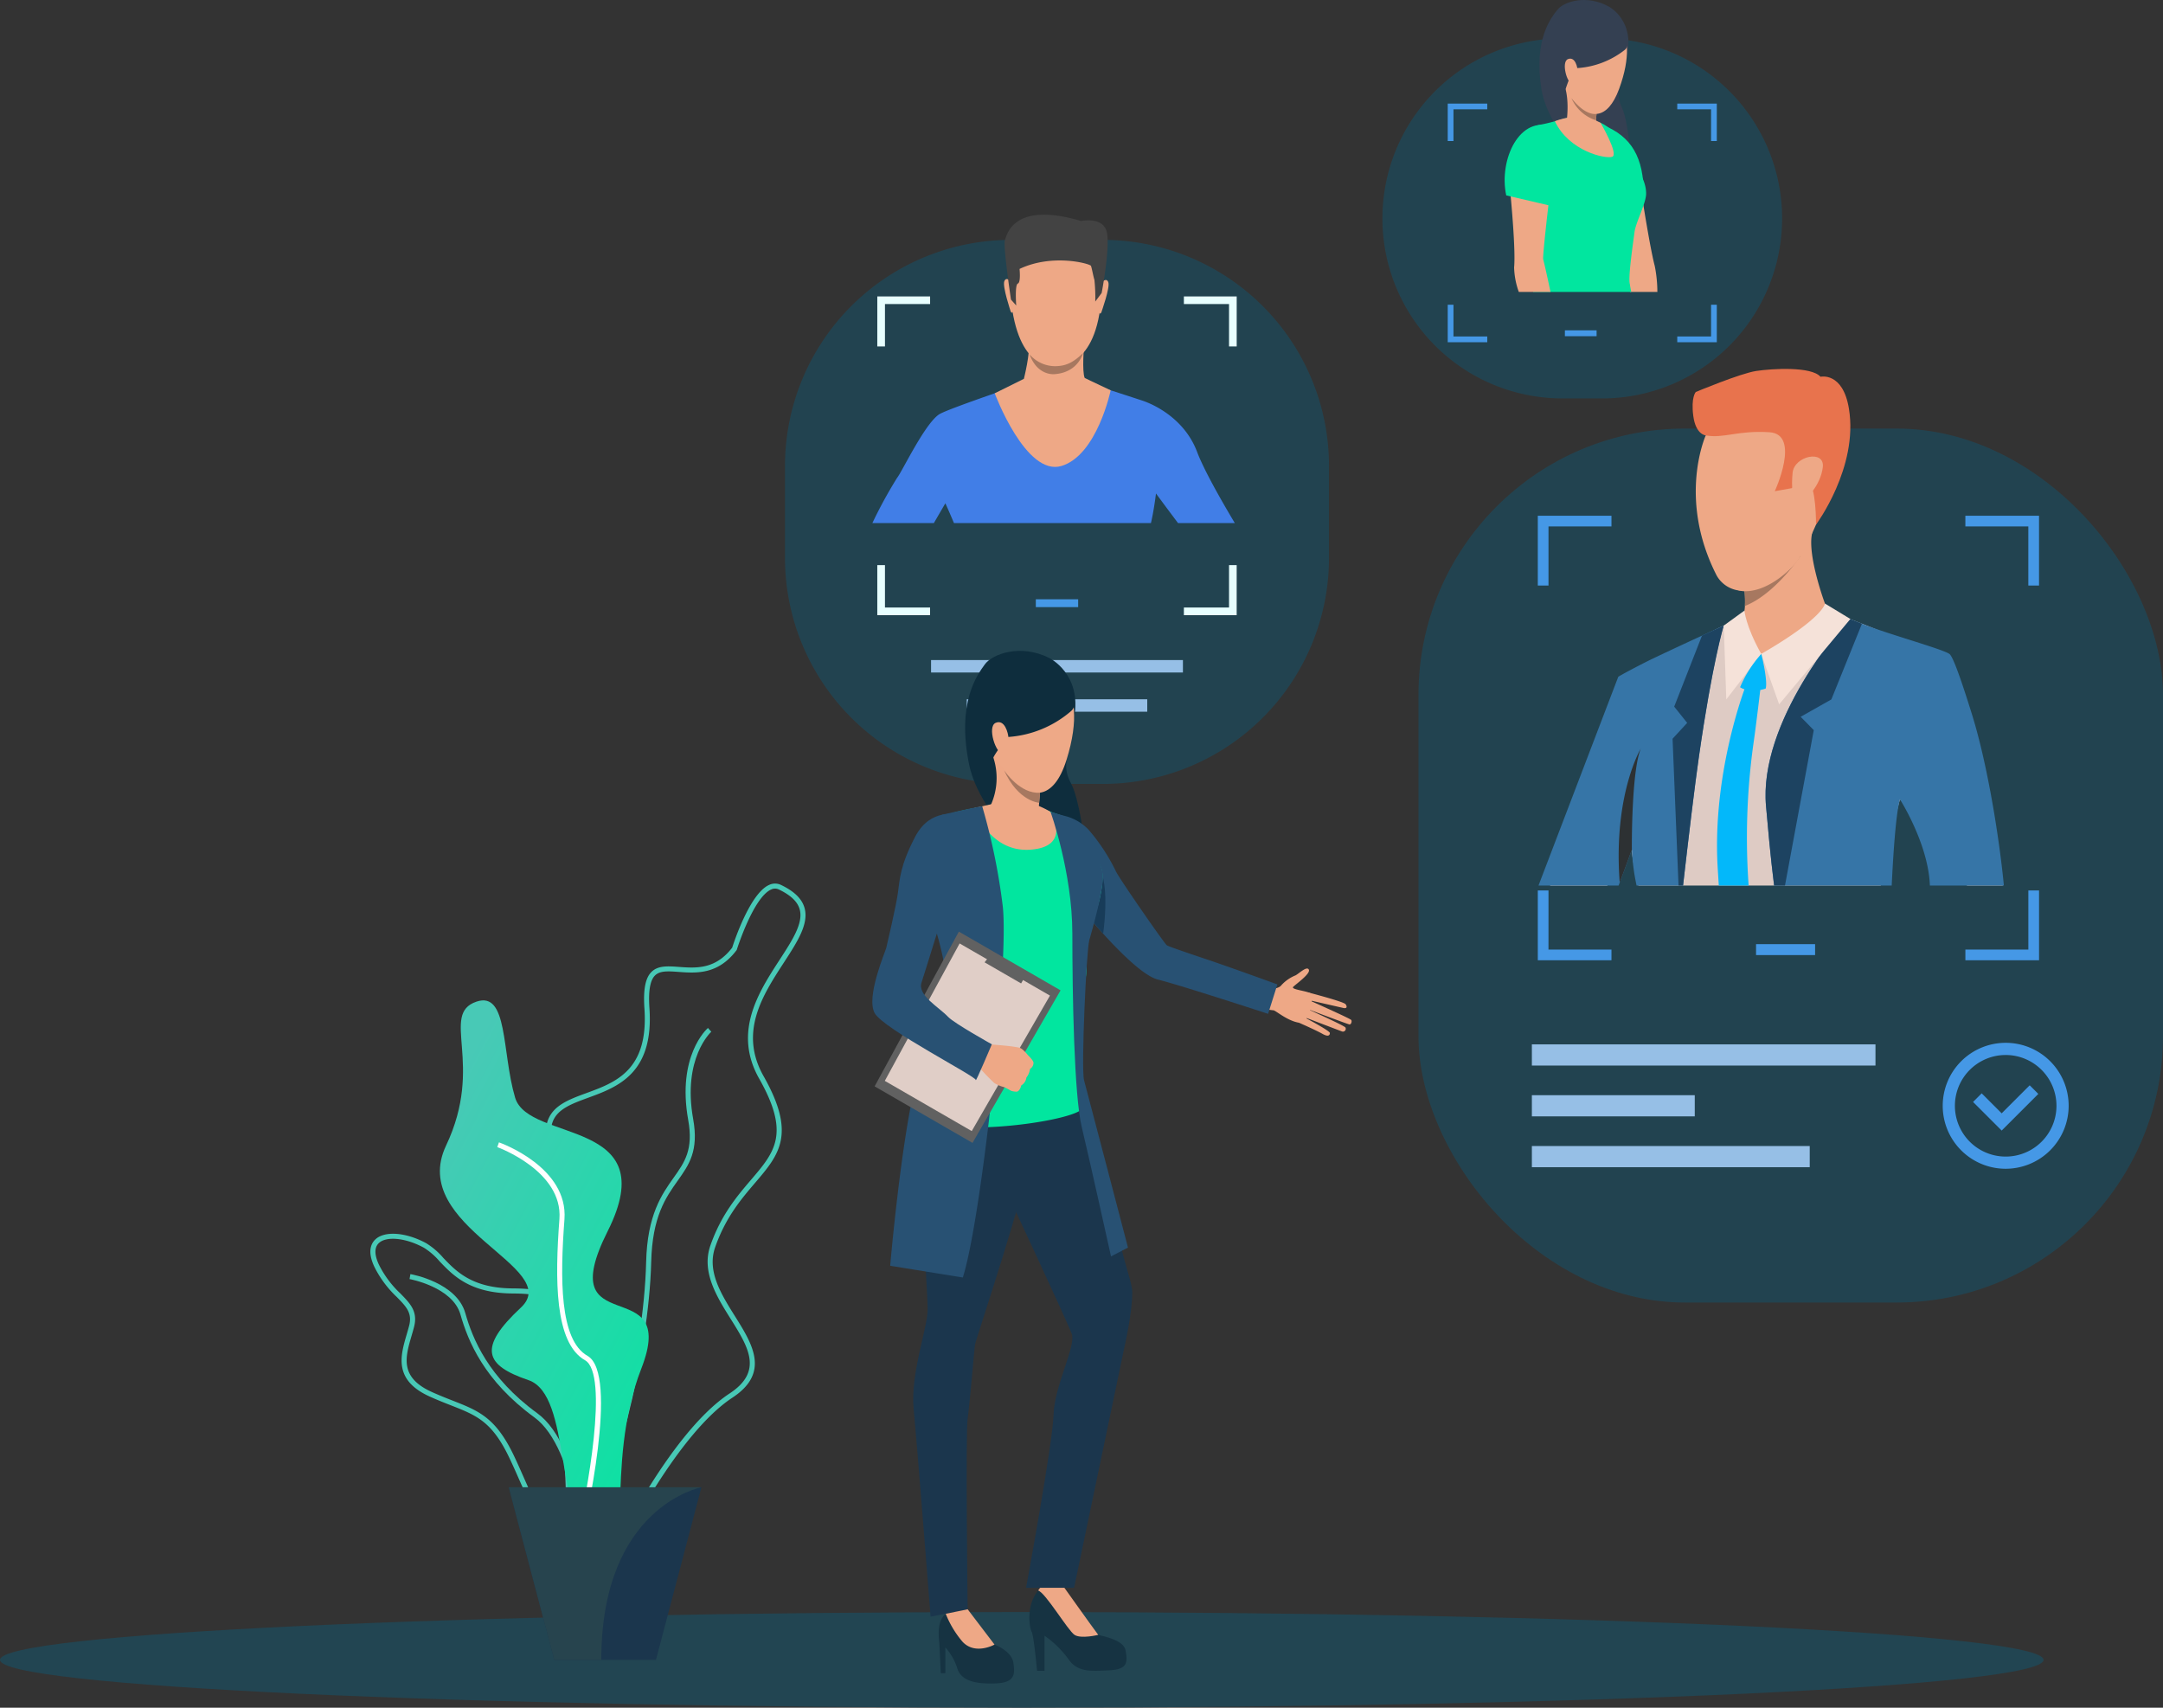 <svg xmlns="http://www.w3.org/2000/svg" xmlns:xlink="http://www.w3.org/1999/xlink" width="561.242" height="443.08" viewBox="0 0 561.242 443.08"><rect x="0" y="0" width="561.242" height="443.08" fill="#333333" stroke="none"/><defs><style>.a,.d{fill:#224552;}.a,.e{opacity:0.95;}.b{fill:#96bfe6;}.c{fill:#4598e6;}.e{fill:url(#a);}.f{fill:#417ee7;}.g{fill:#eea886;}.h{fill:#434343;}.i{fill:#a77860;}.j{fill:#0e2d3d;}.k{fill:#163342;}.l{fill:#1b364d;}.m{fill:#285173;}.n{fill:#01e69f;}.o{fill:#183c59;}.p{fill:#616161;}.q{fill:#e0cec7;}.r{fill:#eea987;}.s{fill:url(#b);}.t{fill:url(#c);}.u{fill:url(#d);}.v{fill:url(#e);}.w{fill:url(#f);}.x{fill:#fff;}.y{fill:#27444e;}.z{fill:#344052;}.aa{fill:#393d63;}.ab{fill:#e8ffff;}.ac{fill:#decbc4;}.ad{fill:#e8734d;}.ae{fill:#3675a7;}.af{fill:#1d4361;}.ag{fill:#f5e2d9;}.ah{fill:#03b8fa;}.ai{fill:#2d3133;}</style><linearGradient id="a" x1="0.5" y1="2.165" x2="0.5" y2="0.322" gradientUnits="objectBoundingBox"><stop offset="0" stop-color="#d1d7e0"/><stop offset="1" stop-color="#ebebff"/></linearGradient><linearGradient id="b" x1="-34.651" y1="0.5" x2="-33.651" y2="0.5" gradientUnits="objectBoundingBox"><stop offset="0" stop-color="#3076a1"/><stop offset="1" stop-color="#48c9b6"/></linearGradient><linearGradient id="c" x1="-17.756" x2="-16.756" xlink:href="#b"/><linearGradient id="d" x1="-23.761" x2="-22.761" xlink:href="#b"/><linearGradient id="e" x1="-17.099" x2="-16.099" xlink:href="#b"/><linearGradient id="f" x1="0.983" y1="0.961" x2="0.233" y2="0.108" gradientUnits="objectBoundingBox"><stop offset="0" stop-color="#01e69f"/><stop offset="1" stop-color="#48c9b6"/></linearGradient></defs><g transform="translate(-0.092 51.499)"><path class="a" d="M58.669,0H82.483a58.67,58.67,0,0,1,58.67,58.67V82.483a58.669,58.669,0,0,1-58.669,58.669H58.669A58.669,58.669,0,0,1,0,82.484V58.669A58.669,58.669,0,0,1,58.669,0Z" transform="translate(203.778 10.744)"/><rect class="b" width="65.351" height="3.229" transform="translate(241.679 119.76)"/><rect class="b" width="46.839" height="3.229" transform="translate(250.935 129.933)"/><rect class="a" width="193.183" height="226.753" rx="69.115" transform="translate(368.151 59.699)"/><g transform="translate(455.742 193.469)"><rect class="c" width="15.322" height="2.838" transform="translate(0 0)"/></g><g transform="translate(397.572 219.472)"><rect class="b" width="89.156" height="5.494" transform="translate(0 0)"/><rect class="b" width="72.097" height="5.494" transform="translate(0 26.377)"/><rect class="b" width="42.266" height="5.494" transform="translate(0 13.188)"/></g><g transform="translate(399.107 82.312)"><path class="c" d="M2100.841,763.9v2.775h16.338V782.01h2.775V763.9ZM1989.9,782.01h2.775V766.677h16.338V763.9H1989.9Zm127.284,79.12v15.339h-16.338v2.775h19.113V861.13Zm-124.509,0H1989.9v18.113h19.113v-2.775H1992.67Z" transform="translate(-1989.895 -763.902)"/></g><g transform="translate(504.177 219.069)"><g transform="translate(0 0)"><path class="c" d="M2398.862,1307.618a16.339,16.339,0,1,1,16.339-16.339A16.358,16.358,0,0,1,2398.862,1307.618Zm0-29.516a13.177,13.177,0,1,0,13.176,13.177A13.192,13.192,0,0,0,2398.862,1278.1Z" transform="translate(-2382.523 -1274.94)"/></g><g transform="translate(7.874 11.026)"><path class="c" d="M2419.37,1327.886l-7.423-7.424,2.236-2.236,5.187,5.187,7.271-7.271,2.237,2.236Z" transform="translate(-2411.947 -1316.143)"/></g></g><path class="d" d="M1029.089,1839.265c0,6.853-118.7,12.409-265.125,12.409s-265.125-5.556-265.125-12.409,118.7-12.409,265.125-12.409S1029.089,1832.411,1029.089,1839.265Z" transform="translate(-498.747 -1460.092)"/><path class="e" d="M95.141,81.631h0Z" transform="translate(226.784 16.022)"/><g transform="translate(226.447 4.213)"><path class="f" d="M1428.941,652.337c-3.134-8.289-10.661-12.1-14.215-13.281-1.265-.42-3.526-1.158-5.907-1.929-4.291-1.387-8.98-2.9-8.98-2.9h-14.808s-5.127,1.719-10.577,3.629a0,0,0,0,1,0,0c-5.02,1.76-10.306,3.68-12.09,4.576-3.722,1.858-9.984,15.144-11.25,16.667a117.174,117.174,0,0,0-6.416,11.74h15.952c1.686-2.9,2.984-5.141,2.984-5.141s1.009,2.213,2.232,5.141h51.106c.808-3.4,1.312-7.682,1.312-7.682s2.736,3.722,5.725,7.682h14.729C1435.151,664.838,1430.706,657.016,1428.941,652.337Z" transform="translate(-1344.693 -590.833)"/><g transform="translate(35.651 2.599)"><path class="g" d="M1491.769,481.88s11.578,1.824,9.815,19.939-11.982,16.63-12.665,16.612-10.259.33-11-21.787C1477.914,496.644,1477.588,480.289,1491.769,481.88Z" transform="translate(-1477.914 -481.771)"/></g><g transform="translate(58.827 16.933)"><path class="g" d="M1565.194,535.932s1.268-1.354,1.733.017-1.729,7.486-1.808,7.772c0,0-.231.532-.535.239S1565.194,535.932,1565.194,535.932Z" transform="translate(-1564.521 -535.336)"/></g><g transform="translate(34.154 16.683)"><path class="g" d="M1474.131,535.02s-1.241-1.378-1.733-.017,1.566,7.516,1.658,7.805c0,0,.221.536.531.249S1474.131,535.02,1474.131,535.02Z" transform="translate(-1472.322 -534.402)"/></g><g transform="translate(34.314 0)"><path class="h" d="M1498.1,492.367l-1.658,2.216a44.288,44.288,0,0,0-.219-5.62c-.266-.762-.673-3.089-.9-3.638s-9.943-3.273-18.529.8c0,0,.378,3.494-.445,3.8s-.419,5.69-.419,5.69l-1.363-1.538s-2.086-13.937-1.571-15.39,2.157-10.186,19.771-5c0,0,5.492-1.163,6.594,2.628S1498.1,492.367,1498.1,492.367Z" transform="translate(-1472.918 -472.059)"/></g><path class="g" d="M1488.168,602.6c-.005-.016-1.486-.73-1.486-.73-.721-1.613-.185-8.418-.185-8.418s-14.747-3.753-14.325-.883-1.271,9.538-1.271,9.538l-7.565,3.756s8.06,21.643,17.324,18.851,12.762-19.631,12.762-19.631Z" transform="translate(-1431.586 -559.527)"/><path class="i" d="M1497.146,606.541a8.743,8.743,0,0,0,6.5,3.067c2.712,0,4.66-.76,7.362-3.4,0,0-1.172,5-7.344,5.469C1503.663,611.682,1499.188,612.251,1497.146,606.541Z" transform="translate(-1456.348 -570.313)"/></g><g transform="translate(226.448 117.378)"><g transform="translate(24.071 0)"><path class="j" d="M1278.182,873.886s8.508,4.162,6.4,15.483-3.035,12.848-.682,17.272,5.13,23.3,3.012,26.872-26.213-15.719-29.555-31.908,2.118-23.389,4.047-26.072S1270.671,870.074,1278.182,873.886Z" transform="translate(-1256.303 -872.018)"/></g><g transform="translate(40.744 241.09)"><path class="k" d="M1320.605,1796.464h1.928v-9.094a25.829,25.829,0,0,1,6.156,6.007c2.373,3.486,5.636,3.189,10.605,2.967s4.747-2.225,4.3-5.043-5.488-3.708-7.12-4.153-5.335-6.826-6.526-8.38a21.305,21.305,0,0,1-2.484-4.153s-.927-3.782-5.525,0-3.263,11.05-2.744,11.718S1320.605,1796.464,1320.605,1796.464Z" transform="translate(-1318.611 -1772.933)"/></g><g transform="translate(43.029 241.771)"><path class="g" d="M1336.573,1789.012c1.706,1.113,6.156,0,6.156,0-1.261-1.632-9.011-12.533-9.011-12.533-4.709-2.744-6.57,1.032-6.57,1.032C1329.069,1778.1,1334.868,1787.9,1336.573,1789.012Z" transform="translate(-1327.148 -1775.48)"/></g><g transform="translate(101.796 82.417)"><path class="g" d="M1547,1185.117s3.087.592,4.142-.859a10.077,10.077,0,0,1,3.578-2.473c.844-.392,2.985-2.558,3.49-1.5s-3.359,3.741-4.057,4.465,3.788,1.044,4.562,1.749-.178,8.1-3.231,7.528-5.935-3.207-6.491-3.2a19.051,19.051,0,0,1-2.238-.331Z" transform="translate(-1546.752 -1179.997)"/></g><g transform="translate(110.672 88.617)"><path class="g" d="M1582.323,1203.166s9.23,2.384,9.712,3.058.323,1.166-.549.979-8.985-2.046-8.985-2.046,10.45,4.658,10.966,5.123c.3.273.051,1.245-.425,1.188s-11.1-4.081-11.1-4.081,9.749,4.367,10.064,4.885a.735.735,0,0,1-.923,1.013c-.745-.274-10.023-3.815-10.023-3.815s6.9,3.625,6.9,4.22c.005.365-.172,1.214-1.923.224s-6.125-2.9-6.125-2.9Z" transform="translate(-1579.92 -1203.166)"/></g><g transform="translate(17.211 248.488)"><path class="k" d="M1231.214,1817.332h1.187v-6.675a14.52,14.52,0,0,1,3.074,5.36c.965,3.189,4.416,4.135,9.682,3.987s5.34-2.227,4.895-5.342-4.895-4.746-4.895-4.746c-2-1.78-6.971-9.159-6.971-9.159a6.946,6.946,0,0,0-5.692,1.168c-2.5,2.02-1.725,6.583-1.65,7.769S1231.214,1817.332,1231.214,1817.332Z" transform="translate(-1230.671 -1800.578)"/></g><g transform="translate(10.591 103.603)"><path class="l" d="M1216.728,1261.8s-6.274,8.158-7.976,17.836,1.005,42.162.931,46.945-4.524,16.687-3.634,25.7,4.4,53.859,4.4,53.859l9.615-1.908s-.556-45.721,0-49.5,1.673-17.569,1.9-19.127,14.124-42.453,14.124-49.43S1231.858,1250.416,1216.728,1261.8Z" transform="translate(-1205.931 -1259.166)"/></g><g transform="translate(31.333 107.383)"><path class="l" d="M1305.016,1275.335s10.308,39.343,11.532,44.794,3,9.947,3,12.261c0,5.37-2,13.993-2,13.993l-13.09,62.607h-12.467s6.946-37.56,7.133-44.9c.187-7.361,5.854-17.814,4.741-20.929s-17.91-39.047-17.91-39.047S1273.238,1263.914,1305.016,1275.335Z" transform="translate(-1283.443 -1273.292)"/></g><g transform="translate(19.034 248.666)"><path class="g" d="M1250.144,1810.405l-6.971-9.159-5.692,1.168a25.812,25.812,0,0,0,4.3,7.184C1245.056,1813.25,1250.144,1810.405,1250.144,1810.405Z" transform="translate(-1237.481 -1801.246)"/></g><g transform="translate(44.906 42.567)"><path class="m" d="M1337.906,1031.084a12.864,12.864,0,0,1,7.462,3.842,49.242,49.242,0,0,1,7.066,10.763c.841,1.835,12.631,18.842,13.243,19.224s6.538,2.363,10.465,3.684c6.06,2.039,18.207,6.454,18.207,6.454l-2.412,7.638s-22.842-7.474-28.562-8.883c-6.995-1.723-23.1-22.382-23.1-22.382S1328.271,1037.354,1337.906,1031.084Z" transform="translate(-1334.162 -1031.084)"/></g><g transform="translate(11.725 39.297)"><path class="n" d="M1239.677,1019.153a57.576,57.576,0,0,0,7.417,2.982c1.911.382,9.328,10.017,10.628,13.534s0,8.793-2.676,14.986-.153,8.258-1.376,14.451-.83,29.363-.6,32.8-35.789,8.656-42.9,2.386c0,0,4.814-20.881,10.513-26.842,1.233-1.288,1.1-9.878.261-12.019s-10.323-18.122-10.323-18.122-.7-16.208,3.441-19.421c3.594-2.791,13.388-3.786,15.147-4.4S1236.083,1018.618,1239.677,1019.153Z" transform="translate(-1210.169 -1018.865)"/></g><g transform="translate(30.766 25.698)"><path class="g" d="M1294.417,975.581s-.164,1.516-.354,3.564c-.073.811-.154,1.705-.226,2.622a61.932,61.932,0,0,0-.289,7.2s-5.723,5.734-12.227-6.69a17.072,17.072,0,0,0,.676-12.1C1279.937,963.2,1294.417,975.581,1294.417,975.581Z" transform="translate(-1281.321 -968.047)"/></g><g transform="translate(57.16 58.642)"><path class="o" d="M1382.667,1105.883s1.377-9.159-.087-14.729a35.575,35.575,0,0,1-2.626,11.591Z" transform="translate(-1379.954 -1091.154)"/></g><g transform="translate(26.37 39.786)"><path class="g" d="M1264.894,1021.719s3.935,11.623,14.74,10.768,5.122-9.814,5.122-9.814a23.849,23.849,0,0,0-3.45-1.69c-.758-.146-11.945-.288-11.945-.288Z" transform="translate(-1264.894 -1020.695)"/></g><g transform="translate(46.231 41.764)"><path class="m" d="M1339.112,1028.084s5.659,15.653,5.659,31.607.456,41.942,2.432,50.149,7.6,33.587,7.6,33.587l4.407-2.28s-10.6-40.507-11.4-43.427.608-33.778,1.368-36.361,3.992-14.084,3.489-17.275c-.633-4.022-4.4-9.974-10.476-15.092Z" transform="translate(-1339.112 -1028.084)"/></g><g transform="translate(4.624 40.321)"><path class="m" d="M1207.514,1022.691a162.735,162.735,0,0,1,5.3,25.686c1.782,14.423-5.471,81.374-10.334,96.572l-18.846-3.04s4.057-47.323,9.564-55.936,7.259-16.232,1.315-34.207,2.606-26.878,2.606-26.878S1205.862,1022.878,1207.514,1022.691Z" transform="translate(-1183.634 -1022.691)"/></g><g transform="translate(0.584 72.841)"><path class="p" d="M1216.789,1159.452l-22.85,39.578-25.4-14.666,21.857-40.15Z" transform="translate(-1168.537 -1144.214)"/></g><g transform="translate(3.227 75.907)"><path class="q" d="M1221.269,1169.206l-20.294,35.15-22.56-13.025,19.412-35.658Z" transform="translate(-1178.415 -1155.672)"/></g><g transform="translate(29.118 78.55)"><path class="p" d="M1284.64,1173.282l1.424-2.467-9.121-5.266-1.781,2.261Z" transform="translate(-1275.163 -1165.549)"/></g><g transform="translate(27.028 102.062)"><path class="g" d="M1277.833,1265.71a4.728,4.728,0,0,1-1.495-.215s-.8-.463-1.385-.758a4.322,4.322,0,0,0-.463-.208,8.666,8.666,0,0,1-2.547-1.078,57.985,57.985,0,0,1-4.588-4.843l1.69-2.57,1.239-2.631s7.512.485,8.529,1.029a2.872,2.872,0,0,1,.281.171,11.008,11.008,0,0,1,1.59,1.626c.145.124,1.5,1.449,1.452,2.014a1.851,1.851,0,0,1-.9,1.559,4.425,4.425,0,0,1-.947,2.242,2.751,2.751,0,0,1-1.324,2.036S1278.668,1265.5,1277.833,1265.71Z" transform="translate(-1267.355 -1253.408)"/></g><g transform="translate(0 42.334)"><path class="m" d="M1188.376,1030.447s-6.939-1.988-10.915,5.659-3.956,10.909-4.488,14.642c-.5,3.525-2.767,13.151-3,14.145s-5.36,12.847-3.007,16.99c2.365,4.165,26.382,16.422,26.229,17.34s4.16-9.267,4.16-9.267-9.718-5.417-11.31-7.084c-2.585-2.709-8.04-5.628-6.919-8.989,1.316-3.948,5.27-17.267,6.187-19.217S1194.226,1032.932,1188.376,1030.447Z" transform="translate(-1166.355 -1030.214)"/></g><g transform="translate(28.422 2.762)"><path class="r" d="M1288.856,882.7s12.354,3.882,5.648,25.2-23.578-2.47-21.813-15.46S1288.856,882.7,1288.856,882.7Z" transform="translate(-1272.563 -882.342)"/></g><g transform="translate(27.448 1.05)"><path class="j" d="M1293.1,890.456a27.869,27.869,0,0,1-16.411,6.777s-3.948,4.629-4.251,6.446c0,0-9.166-15.623,2.1-24.988S1297.242,886.6,1293.1,890.456Z" transform="translate(-1268.922 -875.943)"/></g><g transform="translate(31.051 18.497)"><path class="r" d="M1286.676,945.407c-.079-1.552-1.035-5.083-3.341-4.094s.141,8.179,1.671,7.736C1285.005,949.049,1286.864,949.078,1286.676,945.407Z" transform="translate(-1282.389 -941.141)"/></g><g transform="translate(34.184 30.982)"><path class="i" d="M1303.418,993.609c-.073.811-.154,1.705-.227,2.622,0,0-5.452-.325-9.1-8.436C1294.332,988.149,1298.327,994.018,1303.418,993.609Z" transform="translate(-1294.095 -987.795)"/></g></g><g transform="translate(96.191 177.752)"><g transform="translate(54.371 37.462)"><path class="s" d="M821.375,1386.95c7.921-5.571,17.192-44.392,17.745-67.515.283-11.845,3.785-16.779,6.874-21.133,2.953-4.162,5.5-7.756,4.017-16.008-2.839-15.771,4.625-22.579,4.7-22.646l-.864-.985c-.332.291-8.1,7.313-5.126,23.863,1.388,7.711-.9,10.935-3.8,15.018-3.039,4.284-6.822,9.615-7.115,21.86-.594,24.815-10.071,61.469-17.189,66.474Z" transform="translate(-820.622 -1258.664)"/></g><g transform="translate(0 90.863)"><path class="t" d="M655.967,1521.778c-.748-1.7-1.521-3.447-2.4-5.3-4.525-9.552-8.533-11.125-15.175-13.731-1.623-.637-3.462-1.359-5.481-2.266-9.513-4.275-7.671-10.575-6.046-16.134.227-.778.454-1.553.651-2.32.837-3.269-.771-4.909-3.2-7.392a27.753,27.753,0,0,1-5.794-7.769c-1.9-3.969-.931-6.1.215-7.184,2.413-2.288,7.978-1.866,13.231,1a19.133,19.133,0,0,1,4.4,3.788c3.349,3.507,7.517,7.872,18.059,7.921,6.011.028,9.3.858,11.009,2.774,1.935,2.174,1.571,5.43,1.066,9.936-.175,1.559-.373,3.325-.493,5.233a30.529,30.529,0,0,0,6.071,19.68c4.016,4.782,8.963,14.7,6.827,20.809-.895,2.56-2.9,4.171-5.949,4.788a16.933,16.933,0,0,1-3.349.363C662.233,1535.979,659.534,1529.864,655.967,1521.778Zm-24.627-59.94c-4.692-2.561-9.723-3.078-11.7-1.2-1.5,1.426-.8,3.869.065,5.668a26.263,26.263,0,0,0,5.548,7.417c2.546,2.6,4.557,4.65,3.537,8.634-.2.782-.431,1.571-.662,2.363-1.618,5.536-3.146,10.764,5.326,14.572,1.99.894,3.813,1.61,5.423,2.241,6.7,2.631,11.132,4.369,15.88,14.39.883,1.865,1.66,3.625,2.412,5.329,4.1,9.288,6.571,14.894,15.531,13.082a6.079,6.079,0,0,0,4.973-3.936c1.881-5.382-2.621-14.8-6.6-19.535a31.291,31.291,0,0,1-6.374-20.6c.122-1.94.322-3.723.5-5.3.467-4.169.8-7.181-.742-8.919-1.414-1.589-4.509-2.309-10.037-2.335-11.1-.052-15.48-4.64-19-8.327a17.921,17.921,0,0,0-4.078-3.542Z" transform="translate(-617.445 -1458.216)"/></g><g transform="translate(10.161 101.325)"><path class="u" d="M700.623,1572.174l1.308-.069c-.064-1.229-1.714-30.2-13.347-38.679-12.762-9.3-16.786-19.3-18.7-26.01-2.258-7.906-13.751-10.02-14.239-10.106l-.228,1.29c.111.02,11.175,2.059,13.207,9.176,1.97,6.9,6.1,17.168,19.19,26.708C698.946,1542.6,700.607,1571.879,700.623,1572.174Z" transform="translate(-655.415 -1497.31)"/></g><g transform="translate(43.053 0)"><path class="v" d="M788.428,1301.379c-2.737-1.363-2.638-6.844-2.488-15.139.19-10.483.45-24.839-5.038-38.045-5.83-14.027-.63-18.127,4.4-22.093,5.631-4.44,10.95-8.635.742-27.567-4.688-8.7-6.177-14.577-4.684-18.509,1.475-3.886,5.614-5.4,10-7.005,7.564-2.768,16.136-5.906,15.029-21.914-.339-4.907.237-7.925,1.816-9.5,1.715-1.708,4.242-1.522,7.167-1.309,4.42.323,9.427.69,13.788-5,.454-1.422,4.623-14.114,9.612-16.287a3.532,3.532,0,0,1,3.052.017h0c3.443,1.647,5.442,3.6,6.109,5.972,1.161,4.125-1.86,8.777-5.359,14.164-5.5,8.466-11.729,18.06-5.266,29.478,8.545,15.1,4.032,20.381-2.215,27.693-3.579,4.189-7.635,8.937-10.347,16.682-2.181,6.229,1.539,12.167,5.137,17.911,4.513,7.2,9.18,14.654-.646,21.118-16.245,10.688-32.289,45.576-32.449,45.927l-.066.145-.125.1c-2.993,2.345-5.172,3.465-6.812,3.465A2.978,2.978,0,0,1,788.428,1301.379Zm40.082-50.426c8.756-5.76,4.817-12.048.256-19.328-3.587-5.726-7.653-12.216-5.264-19.04,2.793-7.976,6.934-12.823,10.587-17.1,6.121-7.165,10.164-11.9,2.071-26.2-6.854-12.11-.111-22.494,5.308-30.837,3.325-5.12,6.2-9.542,5.2-13.1-.559-1.987-2.33-3.67-5.413-5.145h0a2.245,2.245,0,0,0-1.963,0c-4.628,2.016-8.878,15.452-8.92,15.588l-.034.109-.069.091c-4.807,6.352-10.456,5.939-15,5.606-2.713-.2-4.855-.355-6.146.93-1.272,1.266-1.74,4.04-1.434,8.479,1.176,16.99-8.284,20.452-15.885,23.234-4.271,1.563-7.959,2.913-9.221,6.239-1.347,3.551.118,9.087,4.613,17.423,10.731,19.9,4.725,24.638-1.084,29.218-4.858,3.832-9.448,7.451-4,20.561,5.593,13.458,5.33,27.973,5.138,38.571-.131,7.235-.234,12.949,1.762,13.943,1.168.582,3.4-.4,6.644-2.922C796.955,1294.461,812.321,1261.6,828.51,1250.953Z" transform="translate(-778.327 -1118.674)"/></g><path class="w" d="M694.337,1232.265c8.268-2.835,6.55,13.1,10.044,24.891s38.865,5.143,24.018,34.668,18.778,9.874,8.734,35.638-.873,53.32-11.791,46.311-6.133-39.454-17.487-43.309-13.207-8.352-1.965-18.832-29.457-20.885-19.413-42.048S684.784,1235.54,694.337,1232.265Z" transform="translate(-666.824 -1201.625)"/><g transform="translate(32.93 67.141)"><path class="x" d="M762.28,1472.887c1.04-4.411,9.919-43.226,1.634-47.918-7.3-4.135-7.122-20.22-5.983-35.408,1.008-13.445-16.259-19.729-16.995-19.99l-.438,1.235c.171.061,17.06,6.212,16.126,18.657-1.17,15.6-1.3,32.15,6.644,36.646,6.291,3.562.5,34.758-2.264,46.477Z" transform="translate(-740.498 -1369.572)"/></g><path class="l" d="M801.649,1704l-11.8,44.785h-26.38L751.66,1704Z" transform="translate(-715.744 -1547.361)"/><path class="y" d="M801.649,1704s-25.987,4.879-25.987,44.785h-12.2L751.66,1704Z" transform="translate(-715.743 -1547.361)"/></g><path class="a" d="M46.7,0H57.006a46.7,46.7,0,0,1,46.7,46.7v0a46.7,46.7,0,0,1-46.7,46.7H46.7A46.7,46.7,0,0,1,0,46.7v0A46.7,46.7,0,0,1,46.7,0Z" transform="translate(358.795 -41.527)"/><g transform="translate(406.142 34.208)"><rect class="c" width="8.225" height="1.523" transform="translate(0 0)"/></g><g transform="translate(390.508 -51.499)"><g transform="translate(9.023 0)"><path class="z" d="M2009.639,265.665s6.627,3.639,4.523,12.587-2.9,10.129-1.194,13.745,3.212,18.767,1.389,21.539-20.308-13.52-22.362-26.554,2.57-18.57,4.21-20.636S2003.793,262.342,2009.639,265.665Z" transform="translate(-1991.477 -263.873)"/></g><g transform="translate(20.548 33.354)"><path class="g" d="M2053.624,430.9h-7.1c-.343-3.5-.66-5.936-.6-6.3.1-.595-7.06-19.388-7.729-20.942s-3.3-5.719-3.644-9.644,4.772-5.51,4.772-5.51c6.908,1.238,9.249,10.795,9.249,10.795s2.9,19.379,4.369,24.833A34.744,34.744,0,0,1,2053.624,430.9Z" transform="translate(-2034.545 -388.512)"/></g><path class="n" d="M2050.381,399.316l-10.565,4.454s-9.712-24.1-1.572-21.409C2046.36,385.044,2050.011,390.087,2050.381,399.316Z" transform="translate(-2014.325 -350.5)"/><g transform="translate(3.329 30.267)"><path class="n" d="M2000.574,406.871c-.308,2.393-1.572,10.869-1.29,13.157.048.378.2,1.247.438,2.427h-25.475c.677-2.419,1.294-4.56,1.667-5.806,1.238-4.1.052-5.2-.573-8.484-.243-1.285-1.1-3.726-2.033-6.483-.312-.921-.634-1.88-.942-2.844a58.7,58.7,0,0,1-1.962-9.093c-1.537-9.8,6-10.742,6-10.742,2.8-.517,7.694-2.028,7.694-2.028l7.664,1.594a8.317,8.317,0,0,1,1.793,1.06,0,0,0,0,1,0,0,13.964,13.964,0,0,1,1.724,1.511,46.286,46.286,0,0,1,4.168,6.027c.508.83,1.021,1.681,1.5,2.518,1.559,2.7,2.666,4.872,2.631,7.325C2003.557,399.429,2000.883,404.478,2000.574,406.871Z" transform="translate(-1970.198 -376.975)"/></g><path class="g" d="M2018.337,378.746s4.8,8.206,3.016,8.819-11.2-1.459-14.873-9.212C2006.48,378.353,2012.657,375.546,2018.337,378.746Z" transform="translate(-1993.442 -346.883)"/><path class="g" d="M2022.066,353.695s-4.265,1.8-8.127-4.136c0,0,1.038-6.746-1.156-10.649s9.59,4.678,9.59,4.678-.191.8-.388,1.992c-.1.608-.2,1.315-.284,2.065-.066.625-.118,1.282-.14,1.936A10.591,10.591,0,0,0,2022.066,353.695Z" transform="translate(-1997.859 -318.084)"/><path class="aa" d="M1986.425,431.289c-.878,4.516-7.177,10.173-7.177,10.173-.312-.923-.633-1.881-.941-2.843A41.219,41.219,0,0,0,1986.425,431.289Z" transform="translate(-1972.808 -386.487)"/><g transform="translate(0.944 33.649)"><path class="g" d="M1972.38,404.361c-.4,1.646-2.236,18.315-2.036,18.884.117.326,1.008,4.182,1.9,8.468h-8.224a20.21,20.21,0,0,1-1.22-6.353c.525-5.623-1.381-23.548-1.381-23.548s-1.707-10.842,7.291-12.2c0,0,5.315.7,5.636,4.624S1972.78,402.72,1972.38,404.361Z" transform="translate(-1961.288 -389.615)"/></g><path class="n" d="M1958.168,403.229l11.166,2.608s8.857-17.2.88-20.337C1961.806,382.19,1956.153,393.848,1958.168,403.229Z" transform="translate(-1957.759 -352.531)"/><g transform="translate(12.704 2.298)"><path class="r" d="M2018.681,272.908s9.7,3.561,3.553,20.307-18.707-2.859-16.81-13.149S2018.681,272.908,2018.681,272.908Z" transform="translate(-2005.231 -272.459)"/></g><g transform="translate(12.348 0.907)"><path class="z" d="M2022.748,279.28a22.243,22.243,0,0,1-13.34,4.785s-1.921,4.682-2.231,6.119c0,0-8.12-13.942,1.216-20.985S2026.2,276.359,2022.748,279.28Z" transform="translate(-2003.902 -267.262)"/></g><g transform="translate(15.614 15.215)"><path class="r" d="M2019.456,324.227c-.005-1.24-.634-4.091-2.51-3.39s-.2,6.526,1.041,6.231C2017.987,327.068,2019.468,327.161,2019.456,324.227Z" transform="translate(-2016.107 -320.727)"/></g><path class="i" d="M2028.917,364.754a10.322,10.322,0,0,1-6.378-5.753c3.708,4.792,6.506,4.1,6.506,4.1C2028.978,363.73,2028.973,364.12,2028.917,364.754Z" transform="translate(-2005.203 -333.544)"/></g><g transform="translate(375.739 -24.625)"><path class="c" d="M1962.129,364.3v1.489h8.77v8.231h1.49V364.3Zm-59.559,9.721h1.49v-8.231h8.77V364.3h-10.26Zm68.329,42.473v8.234h-8.77v1.49h10.26v-9.724Zm-66.839,0h-1.49v9.724h10.26v-1.49h-8.77Z" transform="translate(-1902.57 -364.297)"/></g><g transform="translate(268.861 103.989)"><rect class="c" width="10.986" height="2.035" transform="translate(0 0)"/></g><g transform="translate(227.726 25.407)"><path class="ab" d="M1429.022,551.257v1.989h11.715v10.995h1.99V551.257Zm-79.552,12.984h1.99V553.246h11.715v-1.989h-13.7Zm91.267,56.731v11h-11.715v1.99h13.7V620.972Zm-89.277,0h-1.99v12.989h13.7v-1.99H1351.46Z" transform="translate(-1349.47 -551.257)"/></g><g transform="translate(399.289 44.22)"><g transform="translate(3.008 62.693)"><path class="ac" d="M2119.28,927.19h-9.292c-.17-.372-.307-.7-.421-.954-2.758-6.511-16.968-21.44-16.968-21.44v.032a.027.027,0,0,0-.008.016v.016c-.008.024-.016.04-.024.064s-.016.073-.033.122a.284.284,0,0,0-.015.081c-.008.024-.017.041-.025.065-.582,2.176-3.445,13.013-4.877,22h-62.881c-.145-.833-.315-1.626-.51-2.362a51.006,51.006,0,0,1-1.213-6.5c-.008-.1-.024-.2-.032-.307-.049-.38-.089-.76-.122-1.132a59.623,59.623,0,0,1-.1-10.409c-.178.38-1.448,5.038-3.114,10.789-.914,3.154-1.949,6.64-2.976,9.924h-14.849l18.634-53.758c.412-.324,5.249-2.661,8.775-4.343,3.6-1.715,7.942-4.23,11.865-6.381,2.006-1.1,3.9-2.095,5.54-2.847l.251-.113v-.008c2.709-1.238,4.513-2.055,4.513-2.055h.008c.065-.008.493-.049,1.173-.113,3.785-.364,15.528-1.464,19.459-1.69.324-.025.6-.032.809-.041a3.291,3.291,0,0,1,.4,0,49.54,49.54,0,0,1,6.1,2.087c.121.041.243.089.364.138.154.057.3.113.453.17.275.105.558.211.841.324.567.226,1.157.453,1.748.687.2.081.412.162.622.243,6.365,2.523,13.66,5.653,15.391,6.9,1.148.817,4.715,7.538,8.847,15.852C2112.049,896.49,2117.492,917.048,2119.28,927.19Z" transform="translate(-2001.815 -855.835)"/></g><g transform="translate(52.332 41.582)"><path class="g" d="M2208.126,796.234c-.167,8.453-16.534,13.077-16.534,13.077s-6.846-8.583-5.21-9.4c.642-.323.9-1.6.983-3.04a29.792,29.792,0,0,0-.093-3.834c-.049-.6-.1-.982-.1-.982s2.338-2.467,5.313-5.407c5.2-5.14,12.345-11.725,12.356-9.1a2.324,2.324,0,0,1-.061.5C2203.53,783.931,2208.126,796.234,2208.126,796.234Z" transform="translate(-2186.13 -776.945)"/></g><g transform="translate(51.849 48.487)"><path class="i" d="M2200.5,802.748v0c-.033.049-.727,1.088-1.912,2.578-2.512,3.16-7.235,8.352-12.545,10.437a29.783,29.783,0,0,0-.093-3.834,8.54,8.54,0,0,1-1.625-.2,50.33,50.33,0,0,1,3.559-5.21l3.285-.983Z" transform="translate(-2184.324 -802.748)"/></g><g transform="translate(40.812 13.884)"><path class="g" d="M2173.436,701.849c-1.416,3.08-2.76,5.312-3.142,6.2v0a10.959,10.959,0,0,1-1.911,2.578c-2.7,2.906-7.71,6.738-12.638,6.6a8.527,8.527,0,0,1-1.626-.2,7.734,7.734,0,0,1-5.633-3.891c-10.21-19.99-2.818-36.337-2.818-36.337s27.918-7.9,32.286.509C2181.017,683.209,2176.761,694.612,2173.436,701.849Z" transform="translate(-2143.08 -673.442)"/></g><g transform="translate(39.988 0)"><path class="ad" d="M2143.413,638.806s-2.593-.144-3.234-5.059c-.634-4.857.647-6.2.647-6.2s11.526-4.825,15.665-5.452,14.316-1.23,16.7,1.5c0,0,5.8-1.347,7.375,8.275,2.5,15.265-8.537,30.087-8.537,30.087s.094-9.973-2.105-11.294-4.1,1.821-4.1,1.821l-4.5.806s6.833-14.754-1.364-15.3S2148.1,639.661,2143.413,638.806Z" transform="translate(-2140.002 -621.559)"/></g><g transform="translate(65.793 22.737)"><path class="g" d="M2236.576,710.731c.427-4.394,8.373-6.071,7.841-1.466s-4.445,9.029-6.252,8.874S2236.25,714.08,2236.576,710.731Z" transform="translate(-2236.431 -706.523)"/></g><g transform="translate(58.917 64.786)"><path class="ae" d="M2264.263,888.379c-2.588-8.29-4.828-14.849-5.823-15.561-1.739-1.245-15.521-5.038-22.063-7.6-.21-.081-.42-.162-.623-.243-.59-.234-1.181-.461-1.747-.687-.283-.113-.566-.218-.841-.324-.154-.057-.3-.113-.453-.17-.121-.049-.243-.1-.364-.138-.008.008-.016.024-.032.032a107.466,107.466,0,0,0-7.222,9.237c-6.761,9.608-15.569,25.177-14.218,39.548.437,4.61.97,11.234,1.868,18.666.065.59.138,1.181.219,1.779h30.507c.372-7.781,1.035-18.027,2.038-22,.008-.024.016-.04.024-.065a.277.277,0,0,1,.016-.081c.008-.041.024-.081.033-.122.008-.024.016-.04.023-.064v-.016a.027.027,0,0,1,.009-.016s7.384,11.541,7.764,22.362h19.2C2271.639,922.865,2268.7,902.6,2264.263,888.379Z" transform="translate(-2210.738 -863.655)"/></g><g transform="translate(0 66.719)"><path class="ae" d="M2038.524,870.975s-2.305,7.667-5.281,26.811v.008c-.1.639-.2,1.294-.307,1.965-.008.073-.024.154-.032.235-.073.437-.137.89-.2,1.343-.008.056-.016.105-.024.162-.049.3-.1.606-.138.922-.113.752-.227,1.529-.339,2.313-1.117,7.813-2.6,20.227-4.117,33.474h-12.059a56.231,56.231,0,0,1-1.221-9.325,1.165,1.165,0,0,0-.057.154c-.963,2.669-2.022,5.572-3.1,8.395l-.291.776h-20.785l20.7-54.163c.412-.323,5.742-3.194,9.268-4.869,3.68-1.755,8.33-3.915,12.455-5.815,1.973-.914,3.825-1.763,5.394-2.483Z" transform="translate(-1990.573 -870.878)"/></g><g transform="translate(58.919 64.786)"><path class="af" d="M2227.815,884.626l-7.967,4.5,3.405,3.47-7.473,40.325h-2.814c-1.035-8.152-1.626-15.472-2.087-20.446-2.079-22.225,20.1-47.288,21.472-48.817,1.067.4,2.216.849,3.405,1.318Z" transform="translate(-2210.742 -863.655)"/></g><g transform="translate(34.793 66.606)"><path class="af" d="M2133.869,870.455s-2.976,9.713-6.438,33.968c-1.116,7.8-2.612,20.227-4.125,33.474h-1.173l-1.545-38.1,3.793-4.109-3.373-4.214,7.214-18.424c1.973-.914,3.826-1.763,5.395-2.483Z" transform="translate(-2120.589 -870.455)"/></g><g transform="translate(57.795 60.872)"><path class="ag" d="M2229.679,853.038l-6.6-4.01s-.185,3.62-16.533,13.077l4.643,13.077Z" transform="translate(-2206.544 -849.028)"/></g><g transform="translate(48.073 62.696)"><path class="ag" d="M2175.588,855.844s.257,3.907,4.349,11.253l-9.061,11.812-.661-19.158Z" transform="translate(-2170.216 -855.844)"/></g><g transform="translate(52.307 73.949)"><path class="ah" d="M2191.548,897.9s1.756,7.024,1.124,8.99c0,0-3.862,1.4-6.637-.351A30.857,30.857,0,0,1,2191.548,897.9Z" transform="translate(-2186.035 -897.895)"/></g><g transform="translate(46.329 80.97)"><path class="ah" d="M2173.059,940.993a176.588,176.588,0,0,0-1.164,36.216h-7.74c-.1-1.529-.2-3.122-.3-4.788-1.44-24.983,7.392-47.3,7.392-47.3l3.939-.986S2173.917,935.169,2173.059,940.993Z" transform="translate(-2163.697 -924.13)"/></g><g transform="translate(20.808 98.505)"><path class="ai" d="M2072,1004.551c-.3,5.995-.252,11.318-.252,11.318v0c0,.029-.008.191-.021.459-.012-.1-.025-.2-.037-.3-.959,2.668-2.022,5.569-3.094,8.392a89.915,89.915,0,0,1-.241-9.146c.43-16.807,5.716-25.621,5.716-25.621C2072.862,992.586,2072.281,998.871,2072,1004.551Z" transform="translate(-2068.331 -989.656)"/></g></g></g></svg>